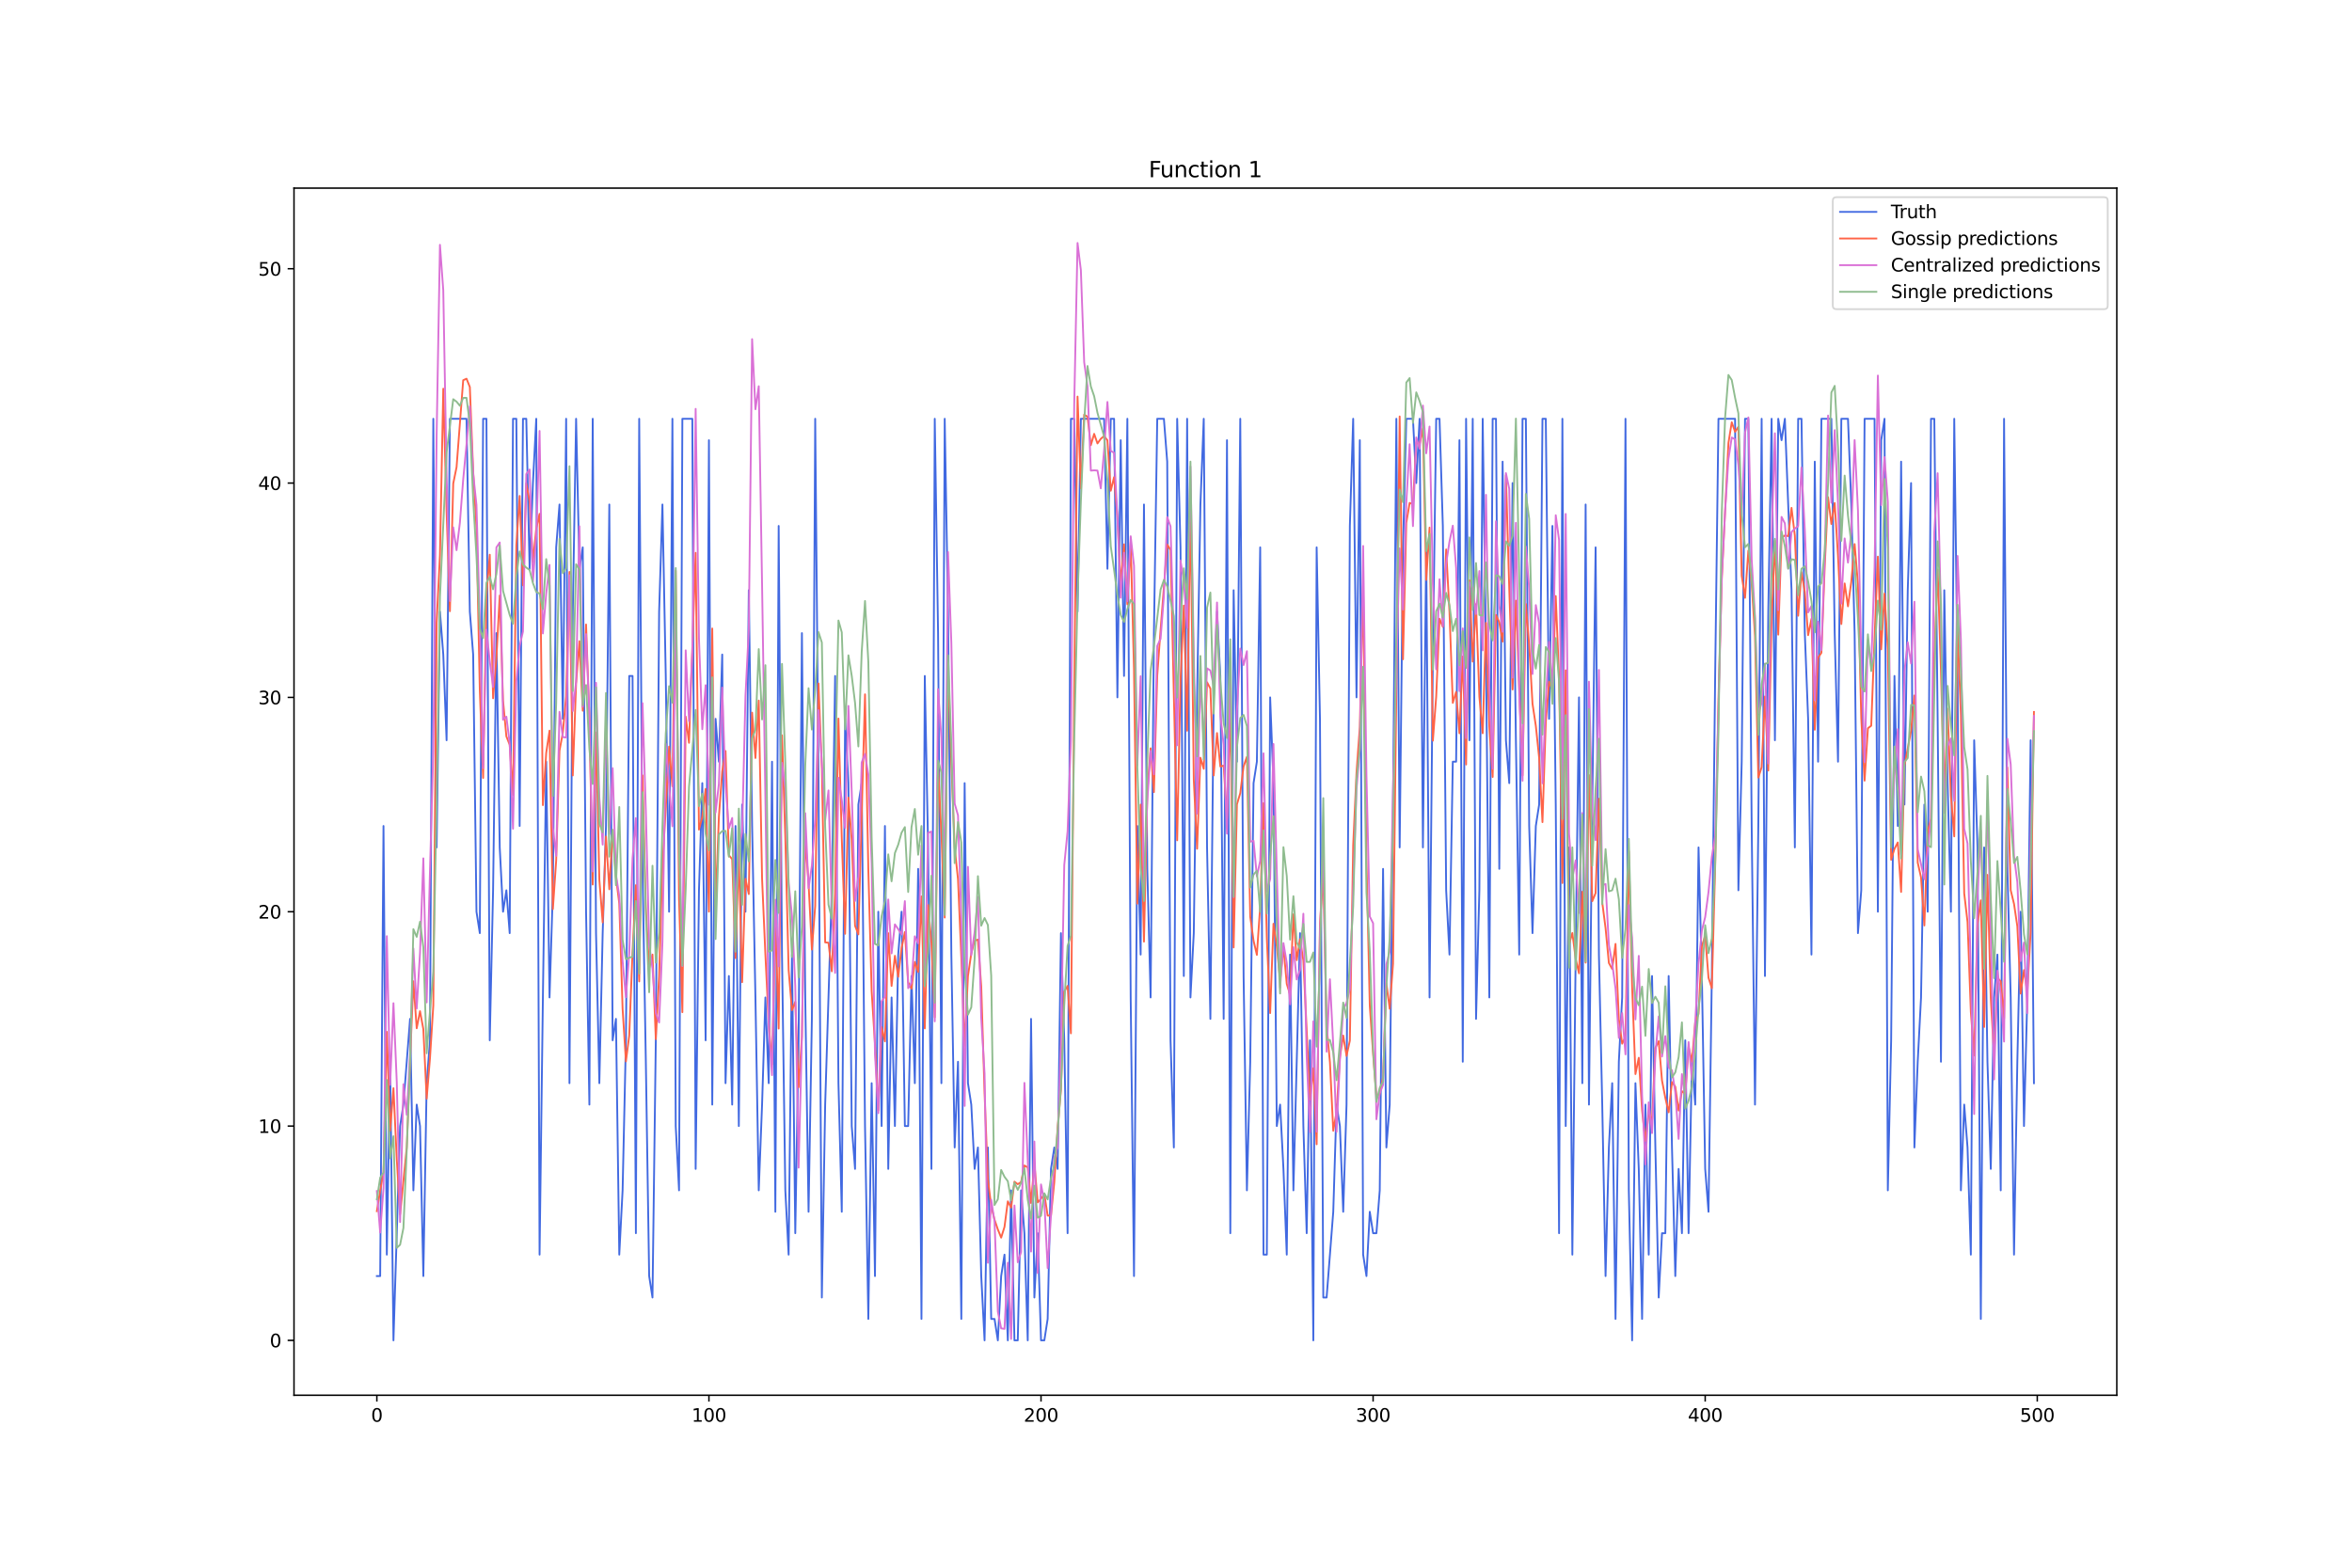 <?xml version="1.0" encoding="utf-8" standalone="no"?>
<!DOCTYPE svg PUBLIC "-//W3C//DTD SVG 1.1//EN"
  "http://www.w3.org/Graphics/SVG/1.1/DTD/svg11.dtd">
<svg xmlns:xlink="http://www.w3.org/1999/xlink" width="1296pt" height="864pt" viewBox="0 0 1296 864" xmlns="http://www.w3.org/2000/svg" version="1.1">
 <defs>
  <style type="text/css">*{stroke-linejoin: round; stroke-linecap: butt}</style>
 </defs>
 <g id="figure_1">
  <g id="patch_1">
   <path d="M 0 864 
L 1296 864 
L 1296 0 
L 0 0 
z
" style="fill: #ffffff"/>
  </g>
  <g id="axes_1">
   <g id="patch_2">
    <path d="M 162 768.96 
L 1166.4 768.96 
L 1166.4 103.68 
L 162 103.68 
z
" style="fill: #ffffff"/>
   </g>
   <g id="matplotlib.axis_1">
    <g id="xtick_1">
     <g id="line2d_1">
      <defs>
       <path id="m9343e64190" d="M 0 0 
L 0 3.5 
" style="stroke: #000000; stroke-width: 0.8"/>
      </defs>
      <g>
       <use xlink:href="#m9343e64190" x="207.655" y="768.96" style="stroke: #000000; stroke-width: 0.8"/>
      </g>
     </g>
     <g id="text_1">
      <!-- 0 -->
      <g transform="translate(204.473 783.558) scale(0.1 -0.1)">
       <defs>
        <path id="DejaVuSans-30" d="M 2034 4250 
Q 1547 4250 1301 3770 
Q 1056 3291 1056 2328 
Q 1056 1369 1301 889 
Q 1547 409 2034 409 
Q 2525 409 2770 889 
Q 3016 1369 3016 2328 
Q 3016 3291 2770 3770 
Q 2525 4250 2034 4250 
z
M 2034 4750 
Q 2819 4750 3233 4129 
Q 3647 3509 3647 2328 
Q 3647 1150 3233 529 
Q 2819 -91 2034 -91 
Q 1250 -91 836 529 
Q 422 1150 422 2328 
Q 422 3509 836 4129 
Q 1250 4750 2034 4750 
z
" transform="scale(0.016)"/>
       </defs>
       <use xlink:href="#DejaVuSans-30"/>
      </g>
     </g>
    </g>
    <g id="xtick_2">
     <g id="line2d_2">
      <g>
       <use xlink:href="#m9343e64190" x="390.639" y="768.96" style="stroke: #000000; stroke-width: 0.8"/>
      </g>
     </g>
     <g id="text_2">
      <!-- 100 -->
      <g transform="translate(381.095 783.558) scale(0.1 -0.1)">
       <defs>
        <path id="DejaVuSans-31" d="M 794 531 
L 1825 531 
L 1825 4091 
L 703 3866 
L 703 4441 
L 1819 4666 
L 2450 4666 
L 2450 531 
L 3481 531 
L 3481 0 
L 794 0 
L 794 531 
z
" transform="scale(0.016)"/>
       </defs>
       <use xlink:href="#DejaVuSans-31"/>
       <use xlink:href="#DejaVuSans-30" x="63.623"/>
       <use xlink:href="#DejaVuSans-30" x="127.246"/>
      </g>
     </g>
    </g>
    <g id="xtick_3">
     <g id="line2d_3">
      <g>
       <use xlink:href="#m9343e64190" x="573.623" y="768.96" style="stroke: #000000; stroke-width: 0.8"/>
      </g>
     </g>
     <g id="text_3">
      <!-- 200 -->
      <g transform="translate(564.079 783.558) scale(0.1 -0.1)">
       <defs>
        <path id="DejaVuSans-32" d="M 1228 531 
L 3431 531 
L 3431 0 
L 469 0 
L 469 531 
Q 828 903 1448 1529 
Q 2069 2156 2228 2338 
Q 2531 2678 2651 2914 
Q 2772 3150 2772 3378 
Q 2772 3750 2511 3984 
Q 2250 4219 1831 4219 
Q 1534 4219 1204 4116 
Q 875 4013 500 3803 
L 500 4441 
Q 881 4594 1212 4672 
Q 1544 4750 1819 4750 
Q 2544 4750 2975 4387 
Q 3406 4025 3406 3419 
Q 3406 3131 3298 2873 
Q 3191 2616 2906 2266 
Q 2828 2175 2409 1742 
Q 1991 1309 1228 531 
z
" transform="scale(0.016)"/>
       </defs>
       <use xlink:href="#DejaVuSans-32"/>
       <use xlink:href="#DejaVuSans-30" x="63.623"/>
       <use xlink:href="#DejaVuSans-30" x="127.246"/>
      </g>
     </g>
    </g>
    <g id="xtick_4">
     <g id="line2d_4">
      <g>
       <use xlink:href="#m9343e64190" x="756.607" y="768.96" style="stroke: #000000; stroke-width: 0.8"/>
      </g>
     </g>
     <g id="text_4">
      <!-- 300 -->
      <g transform="translate(747.063 783.558) scale(0.1 -0.1)">
       <defs>
        <path id="DejaVuSans-33" d="M 2597 2516 
Q 3050 2419 3304 2112 
Q 3559 1806 3559 1356 
Q 3559 666 3084 287 
Q 2609 -91 1734 -91 
Q 1441 -91 1130 -33 
Q 819 25 488 141 
L 488 750 
Q 750 597 1062 519 
Q 1375 441 1716 441 
Q 2309 441 2620 675 
Q 2931 909 2931 1356 
Q 2931 1769 2642 2001 
Q 2353 2234 1838 2234 
L 1294 2234 
L 1294 2753 
L 1863 2753 
Q 2328 2753 2575 2939 
Q 2822 3125 2822 3475 
Q 2822 3834 2567 4026 
Q 2313 4219 1838 4219 
Q 1578 4219 1281 4162 
Q 984 4106 628 3988 
L 628 4550 
Q 988 4650 1302 4700 
Q 1616 4750 1894 4750 
Q 2613 4750 3031 4423 
Q 3450 4097 3450 3541 
Q 3450 3153 3228 2886 
Q 3006 2619 2597 2516 
z
" transform="scale(0.016)"/>
       </defs>
       <use xlink:href="#DejaVuSans-33"/>
       <use xlink:href="#DejaVuSans-30" x="63.623"/>
       <use xlink:href="#DejaVuSans-30" x="127.246"/>
      </g>
     </g>
    </g>
    <g id="xtick_5">
     <g id="line2d_5">
      <g>
       <use xlink:href="#m9343e64190" x="939.591" y="768.96" style="stroke: #000000; stroke-width: 0.8"/>
      </g>
     </g>
     <g id="text_5">
      <!-- 400 -->
      <g transform="translate(930.047 783.558) scale(0.1 -0.1)">
       <defs>
        <path id="DejaVuSans-34" d="M 2419 4116 
L 825 1625 
L 2419 1625 
L 2419 4116 
z
M 2253 4666 
L 3047 4666 
L 3047 1625 
L 3713 1625 
L 3713 1100 
L 3047 1100 
L 3047 0 
L 2419 0 
L 2419 1100 
L 313 1100 
L 313 1709 
L 2253 4666 
z
" transform="scale(0.016)"/>
       </defs>
       <use xlink:href="#DejaVuSans-34"/>
       <use xlink:href="#DejaVuSans-30" x="63.623"/>
       <use xlink:href="#DejaVuSans-30" x="127.246"/>
      </g>
     </g>
    </g>
    <g id="xtick_6">
     <g id="line2d_6">
      <g>
       <use xlink:href="#m9343e64190" x="1122.575" y="768.96" style="stroke: #000000; stroke-width: 0.8"/>
      </g>
     </g>
     <g id="text_6">
      <!-- 500 -->
      <g transform="translate(1113.032 783.558) scale(0.1 -0.1)">
       <defs>
        <path id="DejaVuSans-35" d="M 691 4666 
L 3169 4666 
L 3169 4134 
L 1269 4134 
L 1269 2991 
Q 1406 3038 1543 3061 
Q 1681 3084 1819 3084 
Q 2600 3084 3056 2656 
Q 3513 2228 3513 1497 
Q 3513 744 3044 326 
Q 2575 -91 1722 -91 
Q 1428 -91 1123 -41 
Q 819 9 494 109 
L 494 744 
Q 775 591 1075 516 
Q 1375 441 1709 441 
Q 2250 441 2565 725 
Q 2881 1009 2881 1497 
Q 2881 1984 2565 2268 
Q 2250 2553 1709 2553 
Q 1456 2553 1204 2497 
Q 953 2441 691 2322 
L 691 4666 
z
" transform="scale(0.016)"/>
       </defs>
       <use xlink:href="#DejaVuSans-35"/>
       <use xlink:href="#DejaVuSans-30" x="63.623"/>
       <use xlink:href="#DejaVuSans-30" x="127.246"/>
      </g>
     </g>
    </g>
   </g>
   <g id="matplotlib.axis_2">
    <g id="ytick_1">
     <g id="line2d_7">
      <defs>
       <path id="m6d07b0538b" d="M 0 0 
L -3.5 0 
" style="stroke: #000000; stroke-width: 0.8"/>
      </defs>
      <g>
       <use xlink:href="#m6d07b0538b" x="162" y="738.72" style="stroke: #000000; stroke-width: 0.8"/>
      </g>
     </g>
     <g id="text_7">
      <!-- 0 -->
      <g transform="translate(148.637 742.519) scale(0.1 -0.1)">
       <use xlink:href="#DejaVuSans-30"/>
      </g>
     </g>
    </g>
    <g id="ytick_2">
     <g id="line2d_8">
      <g>
       <use xlink:href="#m6d07b0538b" x="162" y="620.598" style="stroke: #000000; stroke-width: 0.8"/>
      </g>
     </g>
     <g id="text_8">
      <!-- 10 -->
      <g transform="translate(142.275 624.397) scale(0.1 -0.1)">
       <use xlink:href="#DejaVuSans-31"/>
       <use xlink:href="#DejaVuSans-30" x="63.623"/>
      </g>
     </g>
    </g>
    <g id="ytick_3">
     <g id="line2d_9">
      <g>
       <use xlink:href="#m6d07b0538b" x="162" y="502.476" style="stroke: #000000; stroke-width: 0.8"/>
      </g>
     </g>
     <g id="text_9">
      <!-- 20 -->
      <g transform="translate(142.275 506.275) scale(0.1 -0.1)">
       <use xlink:href="#DejaVuSans-32"/>
       <use xlink:href="#DejaVuSans-30" x="63.623"/>
      </g>
     </g>
    </g>
    <g id="ytick_4">
     <g id="line2d_10">
      <g>
       <use xlink:href="#m6d07b0538b" x="162" y="384.354" style="stroke: #000000; stroke-width: 0.8"/>
      </g>
     </g>
     <g id="text_10">
      <!-- 30 -->
      <g transform="translate(142.275 388.153) scale(0.1 -0.1)">
       <use xlink:href="#DejaVuSans-33"/>
       <use xlink:href="#DejaVuSans-30" x="63.623"/>
      </g>
     </g>
    </g>
    <g id="ytick_5">
     <g id="line2d_11">
      <g>
       <use xlink:href="#m6d07b0538b" x="162" y="266.232" style="stroke: #000000; stroke-width: 0.8"/>
      </g>
     </g>
     <g id="text_11">
      <!-- 40 -->
      <g transform="translate(142.275 270.031) scale(0.1 -0.1)">
       <use xlink:href="#DejaVuSans-34"/>
       <use xlink:href="#DejaVuSans-30" x="63.623"/>
      </g>
     </g>
    </g>
    <g id="ytick_6">
     <g id="line2d_12">
      <g>
       <use xlink:href="#m6d07b0538b" x="162" y="148.11" style="stroke: #000000; stroke-width: 0.8"/>
      </g>
     </g>
     <g id="text_12">
      <!-- 50 -->
      <g transform="translate(142.275 151.909) scale(0.1 -0.1)">
       <use xlink:href="#DejaVuSans-35"/>
       <use xlink:href="#DejaVuSans-30" x="63.623"/>
      </g>
     </g>
    </g>
   </g>
   <g id="line2d_13">
    <path d="M 207.655 703.283 
L 209.484 703.283 
L 211.314 455.227 
L 213.144 691.471 
L 214.974 585.161 
L 216.804 738.72 
L 220.463 620.598 
L 222.293 608.786 
L 225.953 561.537 
L 227.783 656.035 
L 229.613 608.786 
L 231.442 620.598 
L 233.272 703.283 
L 235.102 596.974 
L 236.932 573.349 
L 238.762 230.795 
L 240.592 467.039 
L 242.422 337.105 
L 244.251 360.729 
L 246.081 407.978 
L 247.911 230.795 
L 257.06 230.795 
L 258.89 337.105 
L 260.72 360.729 
L 262.55 502.476 
L 264.38 514.288 
L 266.209 230.795 
L 268.039 230.795 
L 269.869 573.349 
L 271.699 490.664 
L 273.529 348.917 
L 275.359 467.039 
L 277.189 502.476 
L 279.018 490.664 
L 280.848 514.288 
L 282.678 230.795 
L 284.508 230.795 
L 286.338 455.227 
L 288.168 230.795 
L 289.997 230.795 
L 291.827 313.481 
L 293.657 266.232 
L 295.487 230.795 
L 297.317 691.471 
L 299.147 549.725 
L 300.976 419.79 
L 302.806 549.725 
L 304.636 490.664 
L 306.466 301.668 
L 308.296 278.044 
L 310.126 396.166 
L 311.956 230.795 
L 313.785 596.974 
L 315.615 337.105 
L 317.445 230.795 
L 319.275 313.481 
L 321.105 301.668 
L 322.935 502.476 
L 324.764 608.786 
L 326.594 230.795 
L 328.424 514.288 
L 330.254 596.974 
L 332.084 514.288 
L 333.914 455.227 
L 335.743 278.044 
L 337.573 573.349 
L 339.403 561.537 
L 341.233 691.471 
L 343.063 656.035 
L 344.893 573.349 
L 346.723 372.542 
L 348.552 372.542 
L 350.382 679.659 
L 352.212 230.795 
L 354.042 478.851 
L 355.872 585.161 
L 357.702 703.283 
L 359.531 715.096 
L 361.361 573.349 
L 363.191 337.105 
L 365.021 278.044 
L 366.851 372.542 
L 368.681 502.476 
L 370.51 230.795 
L 372.34 620.598 
L 374.17 656.035 
L 376 230.795 
L 381.489 230.795 
L 383.319 644.222 
L 385.149 490.664 
L 386.979 431.603 
L 388.809 573.349 
L 390.639 242.607 
L 392.469 608.786 
L 394.298 396.166 
L 396.128 419.79 
L 397.958 360.729 
L 399.788 596.974 
L 401.618 537.913 
L 403.448 608.786 
L 405.277 455.227 
L 407.107 620.598 
L 408.937 443.415 
L 410.767 502.476 
L 412.597 325.293 
L 414.427 455.227 
L 416.256 549.725 
L 418.086 656.035 
L 419.916 608.786 
L 421.746 549.725 
L 423.576 596.974 
L 425.406 419.79 
L 427.236 667.847 
L 429.065 289.856 
L 430.895 526.1 
L 432.725 656.035 
L 434.555 691.471 
L 436.385 526.1 
L 438.215 679.659 
L 440.044 573.349 
L 441.874 348.917 
L 443.704 549.725 
L 445.534 667.847 
L 447.364 561.537 
L 449.194 230.795 
L 451.023 431.603 
L 452.853 715.096 
L 454.683 608.786 
L 458.343 490.664 
L 460.173 372.542 
L 462.003 596.974 
L 463.832 667.847 
L 465.662 396.166 
L 467.492 431.603 
L 469.322 620.598 
L 471.152 644.222 
L 472.982 443.415 
L 474.811 431.603 
L 476.641 620.598 
L 478.471 726.908 
L 480.301 596.974 
L 482.131 703.283 
L 483.961 502.476 
L 485.79 620.598 
L 487.62 455.227 
L 489.45 644.222 
L 491.28 549.725 
L 493.11 620.598 
L 494.94 526.1 
L 496.77 502.476 
L 498.599 620.598 
L 500.429 620.598 
L 502.259 537.913 
L 504.089 596.974 
L 505.919 478.851 
L 507.749 726.908 
L 509.578 372.542 
L 511.408 467.039 
L 513.238 644.222 
L 515.068 230.795 
L 516.898 348.917 
L 518.728 596.974 
L 520.557 230.795 
L 522.387 337.105 
L 524.217 526.1 
L 526.047 632.41 
L 527.877 585.161 
L 529.707 726.908 
L 531.536 431.603 
L 533.366 596.974 
L 535.196 608.786 
L 537.026 644.222 
L 538.856 632.41 
L 540.686 703.283 
L 542.516 738.72 
L 544.345 632.41 
L 546.175 726.908 
L 548.005 726.908 
L 549.835 738.72 
L 551.665 703.283 
L 553.495 691.471 
L 555.324 738.72 
L 557.154 656.035 
L 558.984 738.72 
L 560.814 738.72 
L 562.644 656.035 
L 564.474 679.659 
L 566.303 738.72 
L 568.133 561.537 
L 569.963 715.096 
L 571.793 679.659 
L 573.623 738.72 
L 575.453 738.72 
L 577.283 726.908 
L 579.112 644.222 
L 580.942 632.41 
L 582.772 644.222 
L 584.602 514.288 
L 586.432 573.349 
L 588.262 679.659 
L 590.091 230.795 
L 591.921 230.795 
L 593.751 337.105 
L 595.581 230.795 
L 608.39 230.795 
L 610.22 313.481 
L 612.05 230.795 
L 613.879 230.795 
L 615.709 384.354 
L 617.539 242.607 
L 619.369 372.542 
L 621.199 230.795 
L 623.029 549.725 
L 624.858 703.283 
L 626.688 455.227 
L 628.518 526.1 
L 630.348 278.044 
L 632.178 478.851 
L 634.008 549.725 
L 635.837 348.917 
L 637.667 230.795 
L 641.327 230.795 
L 643.157 254.42 
L 644.987 573.349 
L 646.817 632.41 
L 648.646 230.795 
L 650.476 301.668 
L 652.306 537.913 
L 654.136 230.795 
L 655.966 549.725 
L 657.796 514.288 
L 659.625 384.354 
L 661.455 278.044 
L 663.285 230.795 
L 665.115 467.039 
L 666.945 561.537 
L 668.775 384.354 
L 670.604 337.105 
L 672.434 372.542 
L 674.264 561.537 
L 676.094 242.607 
L 677.924 679.659 
L 679.754 325.293 
L 681.583 419.79 
L 683.413 230.795 
L 685.243 537.913 
L 687.073 656.035 
L 688.903 585.161 
L 690.733 431.603 
L 692.563 419.79 
L 694.392 301.668 
L 696.222 691.471 
L 698.052 691.471 
L 699.882 384.354 
L 701.712 431.603 
L 703.542 620.598 
L 705.371 608.786 
L 707.201 644.222 
L 709.031 691.471 
L 710.861 526.1 
L 712.691 656.035 
L 716.35 514.288 
L 718.18 620.598 
L 720.01 679.659 
L 721.84 573.349 
L 723.67 738.72 
L 725.5 301.668 
L 727.33 396.166 
L 729.159 715.096 
L 730.989 715.096 
L 734.649 667.847 
L 736.479 608.786 
L 738.309 620.598 
L 740.138 667.847 
L 741.968 608.786 
L 743.798 289.856 
L 745.628 230.795 
L 747.458 384.354 
L 749.288 242.607 
L 751.117 691.471 
L 752.947 703.283 
L 754.777 667.847 
L 756.607 679.659 
L 758.437 679.659 
L 760.267 656.035 
L 762.097 478.851 
L 763.926 632.41 
L 765.756 608.786 
L 767.586 443.415 
L 769.416 230.795 
L 771.246 467.039 
L 773.076 301.668 
L 774.905 230.795 
L 778.565 230.795 
L 780.395 266.232 
L 782.225 230.795 
L 784.055 467.039 
L 785.884 301.668 
L 787.714 549.725 
L 789.544 360.729 
L 791.374 230.795 
L 793.204 230.795 
L 795.034 289.856 
L 796.864 490.664 
L 798.693 526.1 
L 800.523 419.79 
L 802.353 419.79 
L 804.183 242.607 
L 806.013 585.161 
L 807.843 230.795 
L 809.672 407.978 
L 811.502 230.795 
L 813.332 561.537 
L 815.162 490.664 
L 816.992 230.795 
L 818.822 360.729 
L 820.651 549.725 
L 822.481 230.795 
L 824.311 230.795 
L 826.141 478.851 
L 827.971 254.42 
L 829.801 407.978 
L 831.63 431.603 
L 833.46 266.232 
L 835.29 407.978 
L 837.12 526.1 
L 838.95 230.795 
L 840.78 230.795 
L 842.61 455.227 
L 844.439 514.288 
L 846.269 455.227 
L 848.099 443.415 
L 849.929 230.795 
L 851.759 230.795 
L 853.589 396.166 
L 855.418 289.856 
L 857.248 443.415 
L 859.078 679.659 
L 860.908 230.795 
L 862.738 620.598 
L 864.568 467.039 
L 866.397 691.471 
L 868.227 526.1 
L 870.057 384.354 
L 871.887 596.974 
L 873.717 278.044 
L 875.547 608.786 
L 877.377 443.415 
L 879.206 301.668 
L 881.036 526.1 
L 882.866 608.786 
L 884.696 703.283 
L 886.526 632.41 
L 888.356 596.974 
L 890.185 726.908 
L 892.015 585.161 
L 893.845 549.725 
L 895.675 230.795 
L 897.505 656.035 
L 899.335 738.72 
L 901.164 596.974 
L 902.994 644.222 
L 904.824 726.908 
L 906.654 608.786 
L 908.484 691.471 
L 910.314 537.913 
L 912.144 632.41 
L 913.973 715.096 
L 915.803 679.659 
L 917.633 679.659 
L 919.463 537.913 
L 921.293 632.41 
L 923.123 703.283 
L 924.952 644.222 
L 926.782 679.659 
L 928.612 573.349 
L 930.442 679.659 
L 932.272 585.161 
L 934.102 608.786 
L 935.931 467.039 
L 937.761 537.913 
L 939.591 644.222 
L 941.421 667.847 
L 943.251 537.913 
L 945.081 372.542 
L 946.911 230.795 
L 956.06 230.795 
L 957.89 490.664 
L 959.719 419.79 
L 961.549 230.795 
L 963.379 230.795 
L 965.209 455.227 
L 967.039 608.786 
L 968.869 455.227 
L 970.698 230.795 
L 972.528 537.913 
L 974.358 337.105 
L 976.188 230.795 
L 978.018 407.978 
L 979.848 230.795 
L 981.678 242.607 
L 983.507 230.795 
L 987.167 325.293 
L 988.997 467.039 
L 990.827 230.795 
L 992.657 230.795 
L 994.486 348.917 
L 996.316 396.166 
L 998.146 526.1 
L 999.976 254.42 
L 1001.806 419.79 
L 1003.636 230.795 
L 1009.125 230.795 
L 1010.955 348.917 
L 1012.785 419.79 
L 1014.615 230.795 
L 1018.274 230.795 
L 1020.104 278.044 
L 1021.934 348.917 
L 1023.764 514.288 
L 1025.594 490.664 
L 1027.424 230.795 
L 1032.913 230.795 
L 1034.743 502.476 
L 1036.573 242.607 
L 1038.403 230.795 
L 1040.232 656.035 
L 1042.062 573.349 
L 1043.892 372.542 
L 1045.722 455.227 
L 1047.552 254.42 
L 1049.382 443.415 
L 1051.211 325.293 
L 1053.041 266.232 
L 1054.871 632.41 
L 1056.701 585.161 
L 1058.531 549.725 
L 1060.361 443.415 
L 1062.191 502.476 
L 1064.02 230.795 
L 1065.85 230.795 
L 1067.68 396.166 
L 1069.51 585.161 
L 1071.34 325.293 
L 1073.17 431.603 
L 1074.999 502.476 
L 1076.829 230.795 
L 1078.659 372.542 
L 1080.489 656.035 
L 1082.319 608.786 
L 1084.149 632.41 
L 1085.978 691.471 
L 1087.808 407.978 
L 1089.638 467.039 
L 1091.468 726.908 
L 1093.298 467.039 
L 1095.128 585.161 
L 1096.958 644.222 
L 1098.787 549.725 
L 1100.617 526.1 
L 1102.447 656.035 
L 1104.277 230.795 
L 1106.107 478.851 
L 1107.937 549.725 
L 1109.766 691.471 
L 1111.596 585.161 
L 1113.426 502.476 
L 1115.256 620.598 
L 1117.086 549.725 
L 1118.916 407.978 
L 1120.745 596.974 
L 1120.745 596.974 
" clip-path="url(#p68dc891a62)" style="fill: none; stroke: #4169e1; stroke-linecap: square"/>
   </g>
   <g id="line2d_14">
    <path d="M 207.655 667.519 
L 209.484 656.178 
L 211.314 646.212 
L 213.144 568.694 
L 214.974 623.196 
L 216.804 599.731 
L 218.634 638.894 
L 220.463 669.27 
L 224.123 632.406 
L 225.953 584.514 
L 227.783 540.808 
L 229.613 566.72 
L 231.442 557.298 
L 233.272 567.208 
L 235.102 605.512 
L 236.932 583.164 
L 238.762 554.131 
L 240.592 343.1 
L 242.422 306.077 
L 244.251 214.227 
L 246.081 281.955 
L 247.911 336.867 
L 249.741 266.487 
L 251.571 257.492 
L 255.23 209.554 
L 257.06 208.709 
L 258.89 213.294 
L 260.72 259.637 
L 262.55 291.254 
L 264.38 380.404 
L 266.209 428.752 
L 268.039 328.134 
L 269.869 305.712 
L 271.699 384.845 
L 273.529 362.776 
L 275.359 328.198 
L 277.189 386.11 
L 279.018 405.838 
L 280.848 410.462 
L 282.678 438.081 
L 284.508 300.479 
L 286.338 273.307 
L 288.168 322.582 
L 289.997 266.372 
L 291.827 276.266 
L 293.657 309.733 
L 295.487 291.217 
L 297.317 283.195 
L 299.147 443.74 
L 300.976 414.901 
L 302.806 402.678 
L 304.636 501.073 
L 306.466 474.299 
L 308.296 413.702 
L 310.126 403.842 
L 311.956 383.774 
L 313.785 315.199 
L 315.615 427.386 
L 317.445 376.652 
L 319.275 353.393 
L 321.105 391.698 
L 322.935 344.181 
L 324.764 395.343 
L 326.594 487.51 
L 328.424 403.675 
L 330.254 484.866 
L 332.084 508.386 
L 333.914 461.02 
L 335.743 490.121 
L 337.573 457.511 
L 339.403 483.252 
L 341.233 497.985 
L 343.063 555.981 
L 344.893 584.988 
L 346.723 570.685 
L 348.552 524.308 
L 350.382 487.856 
L 352.212 540.891 
L 354.042 427.34 
L 355.872 500.258 
L 357.702 533.8 
L 359.531 526.083 
L 361.361 572.695 
L 363.191 538.116 
L 365.021 476.538 
L 366.851 445.467 
L 368.681 411.492 
L 370.51 433.368 
L 372.34 314.521 
L 374.17 495.593 
L 376 557.848 
L 377.83 394.963 
L 379.66 409.38 
L 383.319 304.683 
L 385.149 457.218 
L 386.979 450.206 
L 388.809 434.757 
L 390.639 502.442 
L 392.469 346.384 
L 394.298 499.747 
L 396.128 450.054 
L 397.958 425.192 
L 399.788 413.883 
L 401.618 471.308 
L 403.448 473.547 
L 405.277 528.025 
L 407.107 471.213 
L 408.937 541.302 
L 410.767 484.354 
L 412.597 492.759 
L 414.427 392.761 
L 416.256 417.769 
L 418.086 386.101 
L 419.916 484.264 
L 421.746 526.099 
L 423.576 564.088 
L 425.406 586.633 
L 427.236 506.53 
L 429.065 566.881 
L 430.895 405.247 
L 432.725 461.211 
L 434.555 534.64 
L 436.385 556.751 
L 438.215 552.141 
L 440.044 599.222 
L 441.874 571.403 
L 443.704 461.872 
L 445.534 486.859 
L 447.364 523.34 
L 449.194 499.364 
L 451.023 376.686 
L 452.853 423.041 
L 454.683 519.385 
L 456.513 519.558 
L 458.343 535.314 
L 460.173 492.466 
L 462.003 396.017 
L 463.832 461.992 
L 465.662 514.656 
L 467.492 439.586 
L 469.322 462.933 
L 471.152 510.217 
L 472.982 514.965 
L 476.641 382.668 
L 478.471 479.497 
L 480.301 546.344 
L 482.131 575.484 
L 483.961 612.02 
L 485.79 566.047 
L 487.62 573.937 
L 489.45 514.307 
L 491.28 543.393 
L 493.11 526.762 
L 494.94 538.334 
L 496.77 522.599 
L 498.599 513.666 
L 500.429 541.325 
L 502.259 544.86 
L 504.089 530.137 
L 505.919 535.684 
L 507.749 494.029 
L 509.578 566.798 
L 511.408 498.801 
L 513.238 519.452 
L 515.068 560.684 
L 516.898 421.901 
L 518.728 459.384 
L 520.557 505.701 
L 522.387 367.02 
L 524.217 420.842 
L 526.047 467.124 
L 527.877 484.56 
L 529.707 527.656 
L 531.536 576.348 
L 533.366 537.929 
L 535.196 525.458 
L 537.026 518.412 
L 538.856 517.855 
L 540.686 543.636 
L 542.516 602.369 
L 544.345 649.716 
L 546.175 664.747 
L 548.005 672.187 
L 549.835 677.588 
L 551.665 682.093 
L 553.495 676.195 
L 555.324 662.104 
L 557.154 665.556 
L 558.984 651.248 
L 560.814 652.646 
L 562.644 651.466 
L 564.474 642.339 
L 566.303 643.391 
L 568.133 663.032 
L 569.963 641.192 
L 571.793 662.698 
L 573.623 660.675 
L 575.453 658.117 
L 577.283 669.976 
L 579.112 669.924 
L 580.942 651.554 
L 582.772 621.453 
L 584.602 600.67 
L 586.432 546.509 
L 588.262 543.369 
L 590.091 569.504 
L 591.921 380.115 
L 593.751 218.562 
L 595.581 269.169 
L 597.411 228.49 
L 599.241 229.649 
L 601.07 245.367 
L 602.9 239.103 
L 604.73 244.398 
L 606.56 241.834 
L 608.39 240.301 
L 610.22 242.657 
L 612.05 270.454 
L 613.879 262.981 
L 615.709 284.456 
L 617.539 321.958 
L 619.369 299.972 
L 621.199 333.035 
L 623.029 298.99 
L 624.858 368.835 
L 626.688 498.049 
L 628.518 443.448 
L 630.348 518.965 
L 632.178 436.386 
L 634.008 412.401 
L 635.837 436.561 
L 637.667 372.361 
L 639.497 347.066 
L 643.157 300.096 
L 644.987 303.066 
L 648.646 463.12 
L 650.476 375.274 
L 652.306 333.735 
L 654.136 402.717 
L 655.966 276.579 
L 657.796 429.74 
L 659.625 467.773 
L 661.455 417.594 
L 663.285 423.704 
L 665.115 376.008 
L 666.945 379.482 
L 668.775 427.354 
L 670.604 404.002 
L 672.434 422.453 
L 674.264 421.952 
L 676.094 450.805 
L 677.924 391.541 
L 679.754 522.176 
L 681.583 443.277 
L 683.413 437.103 
L 685.243 422.362 
L 687.073 417.1 
L 688.903 505.214 
L 690.733 518.459 
L 692.563 526.261 
L 694.392 499.309 
L 696.222 442.565 
L 698.052 517.177 
L 699.882 558.35 
L 701.712 509.102 
L 703.542 521.495 
L 705.371 540.412 
L 707.201 521.934 
L 709.031 542.265 
L 710.861 548.209 
L 712.691 503.89 
L 714.521 529.203 
L 716.35 517.58 
L 718.18 529.371 
L 721.84 605.997 
L 723.67 588.691 
L 725.5 630.652 
L 727.33 508.996 
L 729.159 482.246 
L 730.989 565.229 
L 732.819 585.445 
L 734.649 623.174 
L 736.479 612.693 
L 738.309 582.675 
L 740.138 570.713 
L 741.968 581.941 
L 743.798 573.526 
L 745.628 465.948 
L 747.458 425.853 
L 749.288 400.625 
L 751.117 322.442 
L 752.947 474.123 
L 754.777 554.129 
L 756.607 580.869 
L 758.437 604.252 
L 760.267 602.76 
L 762.097 593.662 
L 763.926 541.894 
L 765.756 555.976 
L 767.586 531.157 
L 771.246 229.525 
L 773.076 363.353 
L 774.905 288.163 
L 776.735 277.154 
L 778.565 277.939 
L 780.395 243.812 
L 782.225 244.931 
L 784.055 235.994 
L 785.884 319.618 
L 787.714 290.773 
L 789.544 408.201 
L 791.374 383.902 
L 793.204 341.001 
L 795.034 345.46 
L 796.864 302.807 
L 798.693 337.347 
L 800.523 387.373 
L 802.353 381.325 
L 804.183 404.139 
L 806.013 361.8 
L 807.843 421.362 
L 809.672 319.805 
L 811.502 364.603 
L 813.332 332.96 
L 815.162 384.025 
L 816.992 404.122 
L 818.822 343.269 
L 820.651 400.593 
L 822.481 428.213 
L 824.311 338.899 
L 826.141 342.999 
L 827.971 353.629 
L 829.801 261.903 
L 831.63 324.555 
L 833.46 379.989 
L 835.29 331.014 
L 838.95 427.377 
L 840.78 332.87 
L 842.61 355.696 
L 844.439 387.81 
L 846.269 400.023 
L 848.099 417.665 
L 849.929 453.106 
L 851.759 397.943 
L 853.589 375.697 
L 855.418 380.163 
L 857.248 328.503 
L 859.078 373.261 
L 860.908 486.664 
L 862.738 369.437 
L 864.568 520.547 
L 866.397 514.205 
L 868.227 528.346 
L 870.057 536.427 
L 871.887 491.458 
L 873.717 530.542 
L 875.547 427.125 
L 877.377 496.667 
L 879.206 492.205 
L 881.036 440.21 
L 882.866 497.284 
L 884.696 511.517 
L 886.526 530.743 
L 888.356 534.062 
L 890.185 520.21 
L 892.015 561.734 
L 893.845 575.217 
L 895.675 571.268 
L 897.505 469.165 
L 899.335 543.909 
L 901.164 591.975 
L 902.994 582.972 
L 904.824 612.02 
L 906.654 628.868 
L 908.484 613.363 
L 910.314 617.607 
L 912.144 577.534 
L 913.973 573.813 
L 915.803 595.547 
L 917.633 605.08 
L 919.463 613.022 
L 921.293 596.354 
L 923.123 598.917 
L 924.952 612.063 
L 926.782 601.384 
L 928.612 602.752 
L 930.442 576.933 
L 932.272 585.145 
L 934.102 563.322 
L 935.931 558.839 
L 937.761 521.602 
L 939.591 515.525 
L 941.421 538.873 
L 943.251 544.637 
L 945.081 477.874 
L 946.911 385.041 
L 948.74 318.878 
L 952.4 244.158 
L 954.23 232.731 
L 956.06 237.97 
L 957.89 235.241 
L 959.719 317.252 
L 961.549 329.483 
L 963.379 303.416 
L 965.209 321.672 
L 967.039 350.497 
L 968.869 428.533 
L 970.698 422.832 
L 972.528 383.842 
L 974.358 424.676 
L 976.188 342.306 
L 978.018 298.034 
L 979.848 349.763 
L 981.678 296.42 
L 983.507 295.089 
L 985.337 295.481 
L 987.167 279.895 
L 988.997 295.247 
L 990.827 339.342 
L 992.657 315.282 
L 994.486 326.27 
L 996.316 350.066 
L 998.146 341.095 
L 999.976 402.196 
L 1001.806 362.492 
L 1003.636 359.754 
L 1005.465 312.072 
L 1007.295 273.999 
L 1009.125 288.82 
L 1010.955 277.196 
L 1012.785 306.368 
L 1014.615 343.93 
L 1016.444 321.554 
L 1018.274 334.166 
L 1020.104 320.6 
L 1021.934 299.844 
L 1023.764 321.826 
L 1025.594 395.755 
L 1027.424 430.239 
L 1029.253 401.369 
L 1031.083 399.973 
L 1032.913 351.509 
L 1034.743 306.768 
L 1036.573 357.879 
L 1038.403 327.159 
L 1040.232 357.851 
L 1042.062 473.855 
L 1043.892 467.81 
L 1045.722 464.307 
L 1047.552 491.579 
L 1049.382 422.183 
L 1053.041 402.718 
L 1054.871 383.284 
L 1056.701 475.402 
L 1058.531 483.577 
L 1060.361 510.08 
L 1062.191 458.051 
L 1064.02 451.368 
L 1065.85 360.896 
L 1067.68 313.847 
L 1069.51 369.769 
L 1071.34 440.523 
L 1073.17 390.577 
L 1074.999 438.625 
L 1076.829 460.957 
L 1078.659 345.624 
L 1080.489 394.134 
L 1082.319 492.343 
L 1084.149 508.131 
L 1085.978 557.733 
L 1087.808 581.73 
L 1089.638 509.472 
L 1091.468 496.21 
L 1093.298 566.013 
L 1095.128 482.167 
L 1096.958 550.046 
L 1098.787 582.045 
L 1100.617 539.012 
L 1102.447 540.807 
L 1104.277 561.287 
L 1106.107 423.001 
L 1107.937 490.598 
L 1109.766 498.153 
L 1111.596 510.552 
L 1113.426 547.608 
L 1115.256 534.622 
L 1117.086 546.935 
L 1118.916 513.728 
L 1120.745 392.385 
L 1120.745 392.385 
" clip-path="url(#p68dc891a62)" style="fill: none; stroke: #ff6347; stroke-linecap: square"/>
   </g>
   <g id="line2d_15">
    <path d="M 207.655 656.412 
L 209.484 679.313 
L 211.314 654.874 
L 213.144 515.948 
L 214.974 597.897 
L 216.804 552.891 
L 218.634 596.473 
L 220.463 673.511 
L 222.293 597.541 
L 224.123 614.412 
L 225.953 581.114 
L 227.783 522.71 
L 229.613 555.829 
L 231.442 524.997 
L 233.272 473.046 
L 235.102 552.482 
L 236.932 479.499 
L 238.762 413.891 
L 240.592 239.767 
L 242.422 134.924 
L 244.251 160.023 
L 246.081 261.735 
L 247.911 331.213 
L 249.741 290.613 
L 251.571 303.24 
L 253.401 288.11 
L 255.23 264.234 
L 257.06 244.941 
L 258.89 223.898 
L 260.72 260.978 
L 262.55 278.323 
L 264.38 341.298 
L 266.209 423.357 
L 268.039 347.065 
L 269.869 364.372 
L 271.699 378.631 
L 273.529 301.713 
L 275.359 298.969 
L 277.189 396.67 
L 279.018 394.975 
L 280.848 409.547 
L 282.678 456.741 
L 284.508 375.395 
L 286.338 356.089 
L 288.168 348.048 
L 289.997 261.268 
L 291.827 258.762 
L 293.657 320.539 
L 295.487 295.897 
L 297.317 237.5 
L 299.147 349.118 
L 300.976 327.163 
L 302.806 311.342 
L 304.636 456.159 
L 306.466 471.661 
L 308.296 392.301 
L 310.126 406.251 
L 311.956 406.44 
L 313.785 317.057 
L 315.615 391.847 
L 317.445 375.633 
L 319.275 290.018 
L 321.105 389.483 
L 322.935 349.464 
L 324.764 394.575 
L 326.594 480.292 
L 328.424 376.319 
L 330.254 439.497 
L 332.084 465.498 
L 333.914 397.29 
L 335.743 459.687 
L 337.573 423.357 
L 339.403 481.932 
L 341.233 493.852 
L 343.063 529.581 
L 344.893 549.597 
L 346.723 525.572 
L 348.552 472.925 
L 350.382 450.86 
L 352.212 527.989 
L 354.042 387.537 
L 355.872 447.064 
L 357.702 520.4 
L 359.531 533.828 
L 361.361 558.288 
L 363.191 563.522 
L 365.021 519.283 
L 366.851 409.99 
L 370.51 455.388 
L 372.34 340.371 
L 374.17 455.533 
L 376 532.361 
L 377.83 358.412 
L 379.66 397.466 
L 381.489 359.406 
L 383.319 225.335 
L 385.149 351.986 
L 386.979 401.885 
L 388.809 377.615 
L 390.639 443.54 
L 392.469 373.937 
L 394.298 447.817 
L 396.128 432.012 
L 397.958 378.949 
L 399.788 433.073 
L 401.618 456.56 
L 403.448 450.808 
L 405.277 503.085 
L 407.107 467.725 
L 408.937 458.581 
L 410.767 383.611 
L 412.597 346.788 
L 414.427 186.915 
L 416.256 225.548 
L 418.086 212.862 
L 419.916 322.284 
L 421.746 439.482 
L 423.576 565.638 
L 425.406 592.566 
L 427.236 495.846 
L 429.065 532.625 
L 430.895 420.379 
L 432.725 434.269 
L 434.555 486.436 
L 436.385 504.692 
L 438.215 543.62 
L 440.044 643.529 
L 441.874 571.94 
L 443.704 448.15 
L 445.534 489.523 
L 447.364 477.089 
L 449.194 451.409 
L 451.023 391.399 
L 452.853 420.793 
L 454.683 452.223 
L 456.513 435.636 
L 458.343 501.742 
L 460.173 536.219 
L 462.003 428.645 
L 463.832 440.911 
L 465.662 456.336 
L 467.492 389.048 
L 469.322 436.718 
L 471.152 496.573 
L 472.982 483.023 
L 474.811 420.214 
L 476.641 415.506 
L 478.471 426.738 
L 480.301 475.942 
L 482.131 580.713 
L 483.961 613.519 
L 485.79 551.829 
L 487.62 549.427 
L 489.45 495.739 
L 491.28 525.429 
L 493.11 509.444 
L 494.94 512.065 
L 496.77 515.059 
L 498.599 496.638 
L 500.429 544.625 
L 502.259 541.681 
L 504.089 516.02 
L 505.919 519.916 
L 507.749 465.958 
L 509.578 541.665 
L 511.408 458.998 
L 513.238 458.286 
L 515.068 562.905 
L 516.898 379.807 
L 518.728 406.813 
L 520.557 488.205 
L 522.387 304.235 
L 524.217 354.605 
L 526.047 442.9 
L 527.877 449.356 
L 529.707 505.944 
L 531.536 609.514 
L 533.366 477.737 
L 535.196 526.44 
L 537.026 513.758 
L 538.856 494.288 
L 540.686 561.08 
L 542.516 591.653 
L 544.345 695.972 
L 546.175 661.198 
L 548.005 673.175 
L 549.835 722.913 
L 551.665 732.108 
L 553.495 732.399 
L 555.324 695.902 
L 557.154 737.94 
L 558.984 664.399 
L 560.814 695.688 
L 562.644 690.061 
L 564.474 596.821 
L 566.303 639.277 
L 568.133 689.767 
L 569.963 629.139 
L 571.793 701.607 
L 573.623 652.788 
L 575.453 662.397 
L 577.283 698.901 
L 579.112 669.91 
L 580.942 637.754 
L 582.772 632.366 
L 584.602 573.756 
L 586.432 476.723 
L 588.262 458.112 
L 590.091 407.855 
L 591.921 222.744 
L 593.751 133.92 
L 595.581 148.854 
L 597.411 199.69 
L 599.241 212.767 
L 601.07 259.371 
L 602.9 259.222 
L 604.73 259.337 
L 606.56 269.143 
L 608.39 248.183 
L 610.22 221.525 
L 612.05 248.532 
L 613.879 249.508 
L 615.709 284.536 
L 617.539 329.423 
L 619.369 304.609 
L 621.199 331.395 
L 623.029 295.548 
L 624.858 311.778 
L 626.688 421.992 
L 628.518 372.69 
L 630.348 490.912 
L 632.178 441.722 
L 634.008 413.827 
L 635.837 426.767 
L 637.667 355.984 
L 639.497 352.11 
L 641.327 328.697 
L 643.157 284.955 
L 644.987 290.113 
L 646.817 353.853 
L 648.646 410.762 
L 650.476 308.892 
L 652.306 320.221 
L 654.136 346.105 
L 655.966 257.102 
L 657.796 360.226 
L 659.625 448.373 
L 661.455 373.293 
L 663.285 409.005 
L 665.115 368.337 
L 666.945 369.537 
L 668.775 378.037 
L 670.604 332.045 
L 672.434 394.151 
L 674.264 410.409 
L 676.094 459.479 
L 677.924 365.112 
L 679.754 494.417 
L 681.583 391.852 
L 683.413 357.43 
L 685.243 366.521 
L 687.073 358.869 
L 688.903 463.925 
L 690.733 463.37 
L 692.563 483.001 
L 694.392 474.464 
L 696.222 415.158 
L 698.052 491.299 
L 699.882 484.499 
L 701.712 410.03 
L 703.542 480.559 
L 705.371 544.334 
L 707.201 519.747 
L 709.031 530.672 
L 710.861 553.521 
L 712.691 522.014 
L 714.521 539.837 
L 716.35 534.498 
L 718.18 503.572 
L 720.01 582.406 
L 721.84 623.902 
L 723.67 562.898 
L 725.5 623.672 
L 727.33 513.314 
L 729.159 464.162 
L 730.989 579.605 
L 732.819 539.7 
L 734.649 576.219 
L 736.479 623.793 
L 738.309 584.496 
L 740.138 556.344 
L 741.968 552.689 
L 743.798 545.081 
L 747.458 435.146 
L 749.288 413.059 
L 751.117 300.89 
L 752.947 427.511 
L 754.777 505.146 
L 756.607 508.812 
L 758.437 616.865 
L 760.267 602.515 
L 762.097 597.875 
L 763.926 531.516 
L 765.756 524.421 
L 767.586 434.168 
L 771.246 302.192 
L 773.076 335.948 
L 774.905 277.08 
L 776.735 244.835 
L 778.565 289.968 
L 780.395 241.051 
L 782.225 247.396 
L 784.055 223.516 
L 785.884 249.841 
L 787.714 235.083 
L 789.544 321.522 
L 791.374 368.862 
L 793.204 319.274 
L 795.034 345.104 
L 796.864 310.629 
L 798.693 298.448 
L 800.523 289.707 
L 802.353 312.917 
L 804.183 380.882 
L 806.013 346.326 
L 807.843 406.779 
L 809.672 320.899 
L 811.502 324.398 
L 813.332 338.422 
L 815.162 314.716 
L 816.992 358.437 
L 818.822 272.718 
L 820.651 378.568 
L 822.481 423.714 
L 824.311 287.284 
L 826.141 333.553 
L 827.971 348.175 
L 829.801 260.745 
L 831.63 269.433 
L 833.46 373.464 
L 835.29 288.161 
L 837.12 382.422 
L 838.95 430.319 
L 840.78 301.217 
L 842.61 324.34 
L 844.439 371.465 
L 846.269 333.489 
L 848.099 343.573 
L 849.929 431.711 
L 851.759 386.098 
L 853.589 353.71 
L 855.418 380.93 
L 857.248 283.965 
L 859.078 297.547 
L 860.908 444.502 
L 862.738 283.256 
L 864.568 459.207 
L 866.397 484.256 
L 868.227 474.142 
L 870.057 503.147 
L 871.887 448.074 
L 873.717 508.869 
L 875.547 375.667 
L 877.377 447.27 
L 879.206 463.014 
L 881.036 369.221 
L 882.866 487.912 
L 884.696 487.187 
L 886.526 520.749 
L 888.356 530.988 
L 890.185 544.697 
L 892.015 572.045 
L 893.845 558.324 
L 895.675 581.104 
L 897.505 498.853 
L 899.335 516.83 
L 901.164 561.849 
L 902.994 526.801 
L 904.824 603.806 
L 906.654 641.772 
L 908.484 607.536 
L 910.314 624.494 
L 912.144 581.45 
L 913.973 560.169 
L 915.803 582.292 
L 917.633 571.016 
L 919.463 588.309 
L 921.293 589.809 
L 923.123 602.075 
L 924.952 627.682 
L 926.782 591.937 
L 928.612 605.691 
L 930.442 574.315 
L 932.272 595.208 
L 935.931 531.129 
L 937.761 512.93 
L 939.591 505.422 
L 941.421 491.606 
L 943.251 472.221 
L 945.081 460.531 
L 946.911 391.565 
L 948.74 317.583 
L 950.57 281.765 
L 952.4 253.114 
L 954.23 241.119 
L 956.06 242.129 
L 957.89 256.32 
L 959.719 283.549 
L 961.549 238.502 
L 963.379 230.051 
L 965.209 308.334 
L 967.039 339.581 
L 968.869 393.096 
L 970.698 387.483 
L 972.528 365.734 
L 974.358 420.734 
L 976.188 297.14 
L 978.018 238.804 
L 979.848 336.265 
L 981.678 284.875 
L 983.507 288.433 
L 985.337 313.337 
L 987.167 293.192 
L 988.997 291.334 
L 990.827 289.957 
L 992.657 257.679 
L 994.486 292.045 
L 996.316 337.514 
L 998.146 333.951 
L 999.976 385.955 
L 1001.806 342.653 
L 1003.636 358.271 
L 1005.465 306.786 
L 1007.295 229.024 
L 1009.125 277.081 
L 1010.955 237.061 
L 1012.785 277.765 
L 1014.615 332.681 
L 1016.444 296.733 
L 1018.274 310.076 
L 1020.104 293.064 
L 1021.934 242.541 
L 1023.764 281.137 
L 1025.594 361.731 
L 1027.424 419.927 
L 1029.253 352.518 
L 1031.083 367.374 
L 1032.913 313.028 
L 1034.743 206.978 
L 1036.573 278.39 
L 1038.403 251.9 
L 1040.232 276.642 
L 1042.062 455.855 
L 1043.892 427.703 
L 1045.722 401.849 
L 1047.552 470.955 
L 1049.382 370.045 
L 1051.211 353.968 
L 1053.041 365.711 
L 1054.871 331.632 
L 1056.701 468.031 
L 1060.361 484.568 
L 1062.191 468.884 
L 1064.02 450.698 
L 1065.85 293.34 
L 1067.68 260.81 
L 1069.51 337.895 
L 1071.34 447.979 
L 1073.17 411.337 
L 1074.999 406.968 
L 1076.829 441.319 
L 1078.659 306.396 
L 1080.489 352.938 
L 1082.319 456.759 
L 1084.149 464.847 
L 1085.978 536.326 
L 1087.808 613.975 
L 1089.638 493.194 
L 1091.468 457.693 
L 1093.298 519.37 
L 1095.128 441.208 
L 1096.958 513.878 
L 1098.787 594.923 
L 1100.617 534.978 
L 1102.447 547.997 
L 1104.277 574.054 
L 1106.107 407.104 
L 1107.937 421.283 
L 1109.766 471.903 
L 1111.596 486.111 
L 1113.426 529.707 
L 1115.256 519.454 
L 1117.086 558.319 
L 1118.916 460.917 
L 1120.745 394.58 
L 1120.745 394.58 
" clip-path="url(#p68dc891a62)" style="fill: none; stroke: #da70d6; stroke-linecap: square"/>
   </g>
   <g id="line2d_16">
    <path d="M 207.655 660.987 
L 209.484 649.088 
L 211.314 646.24 
L 213.144 595.235 
L 214.974 638.336 
L 216.804 626.198 
L 218.634 687.745 
L 220.463 686.022 
L 222.293 676.76 
L 224.123 634.063 
L 225.953 585.126 
L 227.783 512.083 
L 229.613 516.324 
L 231.442 507.989 
L 233.272 522.015 
L 235.102 580.506 
L 236.932 557.239 
L 238.762 535.683 
L 240.592 442.013 
L 242.422 328.847 
L 246.081 249.372 
L 249.741 220.01 
L 251.571 221.376 
L 253.401 223.618 
L 255.23 219.286 
L 257.06 219.27 
L 258.89 233.669 
L 260.72 275.21 
L 262.55 306.634 
L 264.38 346.379 
L 266.209 351.694 
L 268.039 321.16 
L 269.869 317.869 
L 271.699 324.762 
L 273.529 316.33 
L 275.359 300.66 
L 277.189 325.626 
L 280.848 338.882 
L 282.678 343.784 
L 284.508 317.93 
L 286.338 303.895 
L 288.168 311.148 
L 289.997 312.821 
L 291.827 314.128 
L 293.657 321.357 
L 295.487 326.253 
L 297.317 327.111 
L 299.147 335.72 
L 300.976 308.137 
L 302.806 322.655 
L 304.636 438.727 
L 306.466 387.782 
L 308.296 296.972 
L 310.126 315.911 
L 311.956 313.271 
L 313.785 256.939 
L 315.615 380.823 
L 317.445 310.963 
L 319.275 313.831 
L 321.105 388.633 
L 322.935 377.541 
L 324.764 412.673 
L 326.594 432.08 
L 328.424 378.839 
L 330.254 453.969 
L 332.084 458.786 
L 333.914 381.913 
L 335.743 472.135 
L 337.573 457.363 
L 339.403 487.902 
L 341.233 444.762 
L 343.063 517.878 
L 344.893 528.687 
L 346.723 527.8 
L 348.552 527.276 
L 350.382 496.583 
L 352.212 536.575 
L 354.042 436.58 
L 355.872 504.03 
L 357.702 546.873 
L 359.531 477.123 
L 361.361 530.555 
L 363.191 514.15 
L 365.021 455.193 
L 366.851 404.274 
L 368.681 378.151 
L 370.51 387.317 
L 372.34 313.061 
L 374.17 468.074 
L 376 532.137 
L 377.83 490.283 
L 379.66 433.579 
L 381.489 413.087 
L 383.319 391.272 
L 385.149 444.29 
L 386.979 437.414 
L 388.809 459.406 
L 390.639 468.648 
L 392.469 373.319 
L 394.298 517.517 
L 396.128 459.903 
L 397.958 458.021 
L 399.788 457.92 
L 401.618 472.158 
L 403.448 456.474 
L 405.277 524.502 
L 407.107 445.649 
L 408.937 498.705 
L 410.767 459.574 
L 412.597 474.741 
L 414.427 406.914 
L 416.256 402.321 
L 418.086 357.725 
L 419.916 396.504 
L 421.746 366.599 
L 423.576 524.487 
L 425.406 523.809 
L 427.236 473.933 
L 429.065 503.164 
L 430.895 365.895 
L 432.725 420.695 
L 434.555 488.412 
L 436.385 527.415 
L 438.215 491.2 
L 440.044 538.692 
L 441.874 510.561 
L 443.704 422.128 
L 445.534 379.293 
L 447.364 402.09 
L 449.194 380.271 
L 451.023 348.337 
L 452.853 354.112 
L 454.683 455.568 
L 456.513 498.621 
L 458.343 506.231 
L 460.173 427.287 
L 462.003 341.972 
L 463.832 348.494 
L 465.662 401.978 
L 467.492 361.155 
L 469.322 372.45 
L 471.152 387.39 
L 472.982 411.39 
L 474.811 359.34 
L 476.641 331.228 
L 478.471 364.792 
L 480.301 461.709 
L 482.131 520.218 
L 483.961 521.049 
L 485.79 504.95 
L 487.62 496.571 
L 489.45 470.849 
L 491.28 485.713 
L 493.11 470.141 
L 494.94 465.512 
L 496.77 458.929 
L 498.599 455.837 
L 500.429 491.598 
L 502.259 455.847 
L 504.089 445.852 
L 505.919 471.07 
L 507.749 455.24 
L 509.578 543.513 
L 511.408 524.754 
L 513.238 482.635 
L 515.068 552.605 
L 516.898 419.219 
L 518.728 425.714 
L 520.557 504.312 
L 522.387 361.196 
L 524.217 410.253 
L 526.047 475.698 
L 527.877 453.033 
L 529.707 464.198 
L 531.536 534.436 
L 533.366 559.224 
L 535.196 555.196 
L 537.026 528.455 
L 538.856 482.866 
L 540.686 510.157 
L 542.516 505.944 
L 544.345 509.778 
L 546.175 537.736 
L 548.005 664.112 
L 549.835 660.958 
L 551.665 644.799 
L 553.495 648.566 
L 555.324 651.008 
L 557.154 661.537 
L 558.984 651.709 
L 560.814 655.786 
L 562.644 651.92 
L 564.474 643.897 
L 566.303 661.154 
L 568.133 671.554 
L 569.963 653.484 
L 571.793 671.117 
L 573.623 670.096 
L 575.453 657.644 
L 577.283 661.034 
L 579.112 649.392 
L 580.942 641.917 
L 582.772 623.506 
L 584.602 599.369 
L 586.432 554.15 
L 588.262 521.302 
L 590.091 515.684 
L 591.921 407.623 
L 593.751 329.668 
L 595.581 276.375 
L 597.411 232.862 
L 599.241 201.714 
L 601.07 212.964 
L 602.9 218.34 
L 604.73 227.53 
L 608.39 240.643 
L 610.22 265.177 
L 612.05 301.004 
L 613.879 314.052 
L 615.709 327.923 
L 617.539 338.966 
L 619.369 342.752 
L 621.199 335.791 
L 623.029 330.638 
L 624.858 332.844 
L 626.688 422.419 
L 628.518 478.422 
L 630.348 496.554 
L 632.178 419.018 
L 634.008 369.701 
L 635.837 356.115 
L 639.497 324.945 
L 641.327 319.667 
L 643.157 323.112 
L 644.987 331.047 
L 646.817 339.548 
L 648.646 384.474 
L 650.476 343.023 
L 652.306 313.189 
L 654.136 330.119 
L 655.966 254.408 
L 657.796 374.418 
L 659.625 416.86 
L 661.455 361.528 
L 663.285 418.569 
L 665.115 334.892 
L 666.945 326.571 
L 668.775 393.298 
L 670.604 344.412 
L 672.434 375.371 
L 674.264 398.635 
L 676.094 406.718 
L 677.924 352.309 
L 679.754 494.18 
L 681.583 411.784 
L 683.413 395.696 
L 685.243 394.035 
L 687.073 400.218 
L 688.903 489.159 
L 690.733 481.999 
L 692.563 479.911 
L 694.392 502.6 
L 696.222 457.68 
L 698.052 503.48 
L 699.882 471.894 
L 701.712 449.819 
L 703.542 510.023 
L 705.371 547.543 
L 707.201 466.901 
L 709.031 482.785 
L 710.861 517.852 
L 712.691 493.923 
L 714.521 519.284 
L 716.35 522.856 
L 718.18 509.154 
L 720.01 530.149 
L 721.84 530.108 
L 723.67 524.922 
L 725.5 576.824 
L 727.33 531.84 
L 729.159 439.866 
L 730.989 573.077 
L 732.819 573.165 
L 734.649 579.977 
L 736.479 595.345 
L 738.309 574.788 
L 740.138 552.554 
L 741.968 560.929 
L 745.628 499.602 
L 747.458 429.726 
L 749.288 412.596 
L 751.117 367.456 
L 752.947 491.865 
L 754.777 524.366 
L 756.607 578.577 
L 758.437 607.276 
L 760.267 599.46 
L 762.097 596.061 
L 763.926 543.749 
L 765.756 516.739 
L 767.586 457.654 
L 769.416 347.271 
L 771.246 269.858 
L 773.076 276.798 
L 774.905 210.832 
L 776.735 208.365 
L 778.565 233.116 
L 780.395 216.231 
L 782.225 221.014 
L 784.055 227.16 
L 785.884 303.76 
L 787.714 294.227 
L 789.544 369.057 
L 791.374 336.891 
L 793.204 332.67 
L 795.034 340.274 
L 796.864 326.754 
L 798.693 333.463 
L 800.523 347.793 
L 802.353 341.007 
L 804.183 366.694 
L 806.013 347.829 
L 807.843 368.11 
L 809.672 296.155 
L 811.502 336.198 
L 813.332 310.307 
L 815.162 338.941 
L 816.992 339.304 
L 818.822 309.969 
L 820.651 343.881 
L 822.481 352.961 
L 824.311 316.998 
L 826.141 317.577 
L 827.971 321.842 
L 829.801 298.352 
L 831.63 300.784 
L 833.46 295.343 
L 835.29 230.7 
L 837.12 317.408 
L 838.95 398.653 
L 840.78 272.201 
L 842.61 285.936 
L 844.439 358.547 
L 846.269 368.522 
L 848.099 355.462 
L 849.929 404.865 
L 851.759 356.589 
L 853.589 359.304 
L 855.418 387.907 
L 857.248 351.641 
L 859.078 375.665 
L 860.908 451.399 
L 862.738 394.179 
L 864.568 533.317 
L 866.397 467.004 
L 868.227 534.331 
L 870.057 494.929 
L 871.887 448.894 
L 873.717 529.998 
L 875.547 390.784 
L 877.377 477.14 
L 879.206 434.627 
L 881.036 407.143 
L 882.866 498.247 
L 884.696 467.979 
L 886.526 491.243 
L 888.356 490.65 
L 890.185 484.257 
L 892.015 495.647 
L 893.845 527.924 
L 895.675 511.928 
L 897.505 462.297 
L 899.335 531.164 
L 901.164 550.146 
L 902.994 554.016 
L 904.824 543.764 
L 906.654 570.858 
L 908.484 534.037 
L 910.314 552.802 
L 912.144 549.308 
L 913.973 552.661 
L 915.803 580.344 
L 917.633 543.566 
L 919.463 580.889 
L 921.293 593.813 
L 923.123 590.995 
L 924.952 582.691 
L 926.782 563.457 
L 928.612 611.063 
L 930.442 606.591 
L 932.272 599.008 
L 934.102 579.99 
L 935.931 556.164 
L 937.761 540.251 
L 939.591 509.927 
L 941.421 525.349 
L 943.251 517.217 
L 945.081 476.489 
L 946.911 403.517 
L 948.74 282.374 
L 950.57 230.1 
L 952.4 206.655 
L 954.23 209.458 
L 956.06 219.149 
L 957.89 227.821 
L 959.719 283.156 
L 961.549 301.642 
L 963.379 299.762 
L 965.209 319.029 
L 967.039 341.18 
L 968.869 404.988 
L 970.698 377.137 
L 972.528 365.914 
L 974.358 365.246 
L 976.188 316.061 
L 978.018 296.955 
L 979.848 324.902 
L 981.678 292.885 
L 983.507 300.947 
L 985.337 313.424 
L 987.167 308.199 
L 988.997 308.558 
L 990.827 328.088 
L 992.657 313.465 
L 994.486 312.15 
L 996.316 320.477 
L 998.146 331.293 
L 999.976 348.543 
L 1001.806 323.293 
L 1003.636 321.424 
L 1005.465 303.364 
L 1007.295 266.989 
L 1009.125 216.311 
L 1010.955 212.647 
L 1012.785 246.671 
L 1014.615 298.071 
L 1016.444 262.098 
L 1018.274 284.115 
L 1020.104 299.484 
L 1021.934 310.56 
L 1023.764 341.037 
L 1025.594 378.505 
L 1027.424 381.139 
L 1029.253 349.577 
L 1031.083 369.847 
L 1032.913 359.972 
L 1034.743 330.984 
L 1036.573 347.057 
L 1038.403 263.975 
L 1040.232 302.455 
L 1042.062 467.045 
L 1043.892 411.43 
L 1045.722 436.162 
L 1047.552 473.128 
L 1049.382 419.948 
L 1051.211 417.786 
L 1053.041 388.45 
L 1054.871 388.766 
L 1056.701 447.671 
L 1058.531 427.996 
L 1060.361 436.058 
L 1062.191 465.846 
L 1064.02 466.919 
L 1067.68 298.35 
L 1069.51 333.017 
L 1071.34 487.505 
L 1073.17 378.011 
L 1074.999 400.077 
L 1076.829 416.341 
L 1078.659 333.31 
L 1080.489 369.623 
L 1082.319 411.717 
L 1084.149 424.029 
L 1085.978 474.584 
L 1087.808 506.049 
L 1089.638 480.669 
L 1091.468 449.612 
L 1093.298 533.935 
L 1095.128 427.608 
L 1096.958 494.709 
L 1098.787 539.106 
L 1100.617 474.539 
L 1104.277 530.068 
L 1106.107 434.806 
L 1107.937 452.481 
L 1109.766 475.639 
L 1111.596 472.249 
L 1113.426 491.21 
L 1115.256 514.897 
L 1117.086 525.98 
L 1118.916 477.151 
L 1120.745 402.931 
L 1120.745 402.931 
" clip-path="url(#p68dc891a62)" style="fill: none; stroke: #8fbc8f; stroke-linecap: square"/>
   </g>
   <g id="patch_3">
    <path d="M 162 768.96 
L 162 103.68 
" style="fill: none; stroke: #000000; stroke-width: 0.8; stroke-linejoin: miter; stroke-linecap: square"/>
   </g>
   <g id="patch_4">
    <path d="M 1166.4 768.96 
L 1166.4 103.68 
" style="fill: none; stroke: #000000; stroke-width: 0.8; stroke-linejoin: miter; stroke-linecap: square"/>
   </g>
   <g id="patch_5">
    <path d="M 162 768.96 
L 1166.4 768.96 
" style="fill: none; stroke: #000000; stroke-width: 0.8; stroke-linejoin: miter; stroke-linecap: square"/>
   </g>
   <g id="patch_6">
    <path d="M 162 103.68 
L 1166.4 103.68 
" style="fill: none; stroke: #000000; stroke-width: 0.8; stroke-linejoin: miter; stroke-linecap: square"/>
   </g>
   <g id="text_13">
    <!-- Function 1 -->
    <g transform="translate(632.958 97.68) scale(0.12 -0.12)">
     <defs>
      <path id="DejaVuSans-46" d="M 628 4666 
L 3309 4666 
L 3309 4134 
L 1259 4134 
L 1259 2759 
L 3109 2759 
L 3109 2228 
L 1259 2228 
L 1259 0 
L 628 0 
L 628 4666 
z
" transform="scale(0.016)"/>
      <path id="DejaVuSans-75" d="M 544 1381 
L 544 3500 
L 1119 3500 
L 1119 1403 
Q 1119 906 1312 657 
Q 1506 409 1894 409 
Q 2359 409 2629 706 
Q 2900 1003 2900 1516 
L 2900 3500 
L 3475 3500 
L 3475 0 
L 2900 0 
L 2900 538 
Q 2691 219 2414 64 
Q 2138 -91 1772 -91 
Q 1169 -91 856 284 
Q 544 659 544 1381 
z
M 1991 3584 
L 1991 3584 
z
" transform="scale(0.016)"/>
      <path id="DejaVuSans-6e" d="M 3513 2113 
L 3513 0 
L 2938 0 
L 2938 2094 
Q 2938 2591 2744 2837 
Q 2550 3084 2163 3084 
Q 1697 3084 1428 2787 
Q 1159 2491 1159 1978 
L 1159 0 
L 581 0 
L 581 3500 
L 1159 3500 
L 1159 2956 
Q 1366 3272 1645 3428 
Q 1925 3584 2291 3584 
Q 2894 3584 3203 3211 
Q 3513 2838 3513 2113 
z
" transform="scale(0.016)"/>
      <path id="DejaVuSans-63" d="M 3122 3366 
L 3122 2828 
Q 2878 2963 2633 3030 
Q 2388 3097 2138 3097 
Q 1578 3097 1268 2742 
Q 959 2388 959 1747 
Q 959 1106 1268 751 
Q 1578 397 2138 397 
Q 2388 397 2633 464 
Q 2878 531 3122 666 
L 3122 134 
Q 2881 22 2623 -34 
Q 2366 -91 2075 -91 
Q 1284 -91 818 406 
Q 353 903 353 1747 
Q 353 2603 823 3093 
Q 1294 3584 2113 3584 
Q 2378 3584 2631 3529 
Q 2884 3475 3122 3366 
z
" transform="scale(0.016)"/>
      <path id="DejaVuSans-74" d="M 1172 4494 
L 1172 3500 
L 2356 3500 
L 2356 3053 
L 1172 3053 
L 1172 1153 
Q 1172 725 1289 603 
Q 1406 481 1766 481 
L 2356 481 
L 2356 0 
L 1766 0 
Q 1100 0 847 248 
Q 594 497 594 1153 
L 594 3053 
L 172 3053 
L 172 3500 
L 594 3500 
L 594 4494 
L 1172 4494 
z
" transform="scale(0.016)"/>
      <path id="DejaVuSans-69" d="M 603 3500 
L 1178 3500 
L 1178 0 
L 603 0 
L 603 3500 
z
M 603 4863 
L 1178 4863 
L 1178 4134 
L 603 4134 
L 603 4863 
z
" transform="scale(0.016)"/>
      <path id="DejaVuSans-6f" d="M 1959 3097 
Q 1497 3097 1228 2736 
Q 959 2375 959 1747 
Q 959 1119 1226 758 
Q 1494 397 1959 397 
Q 2419 397 2687 759 
Q 2956 1122 2956 1747 
Q 2956 2369 2687 2733 
Q 2419 3097 1959 3097 
z
M 1959 3584 
Q 2709 3584 3137 3096 
Q 3566 2609 3566 1747 
Q 3566 888 3137 398 
Q 2709 -91 1959 -91 
Q 1206 -91 779 398 
Q 353 888 353 1747 
Q 353 2609 779 3096 
Q 1206 3584 1959 3584 
z
" transform="scale(0.016)"/>
      <path id="DejaVuSans-20" transform="scale(0.016)"/>
     </defs>
     <use xlink:href="#DejaVuSans-46"/>
     <use xlink:href="#DejaVuSans-75" x="52.02"/>
     <use xlink:href="#DejaVuSans-6e" x="115.398"/>
     <use xlink:href="#DejaVuSans-63" x="178.777"/>
     <use xlink:href="#DejaVuSans-74" x="233.758"/>
     <use xlink:href="#DejaVuSans-69" x="272.967"/>
     <use xlink:href="#DejaVuSans-6f" x="300.75"/>
     <use xlink:href="#DejaVuSans-6e" x="361.932"/>
     <use xlink:href="#DejaVuSans-20" x="425.311"/>
     <use xlink:href="#DejaVuSans-31" x="457.098"/>
    </g>
   </g>
   <g id="legend_1">
    <g id="patch_7">
     <path d="M 1011.906 170.393 
L 1159.4 170.393 
Q 1161.4 170.393 1161.4 168.393 
L 1161.4 110.68 
Q 1161.4 108.68 1159.4 108.68 
L 1011.906 108.68 
Q 1009.906 108.68 1009.906 110.68 
L 1009.906 168.393 
Q 1009.906 170.393 1011.906 170.393 
z
" style="fill: #ffffff; opacity: 0.8; stroke: #cccccc; stroke-linejoin: miter"/>
    </g>
    <g id="line2d_17">
     <path d="M 1013.906 116.778 
L 1023.906 116.778 
L 1033.906 116.778 
" style="fill: none; stroke: #4169e1; stroke-linecap: square"/>
    </g>
    <g id="text_14">
     <!-- Truth -->
     <g transform="translate(1041.906 120.278) scale(0.1 -0.1)">
      <defs>
       <path id="DejaVuSans-54" d="M -19 4666 
L 3928 4666 
L 3928 4134 
L 2272 4134 
L 2272 0 
L 1638 0 
L 1638 4134 
L -19 4134 
L -19 4666 
z
" transform="scale(0.016)"/>
       <path id="DejaVuSans-72" d="M 2631 2963 
Q 2534 3019 2420 3045 
Q 2306 3072 2169 3072 
Q 1681 3072 1420 2755 
Q 1159 2438 1159 1844 
L 1159 0 
L 581 0 
L 581 3500 
L 1159 3500 
L 1159 2956 
Q 1341 3275 1631 3429 
Q 1922 3584 2338 3584 
Q 2397 3584 2469 3576 
Q 2541 3569 2628 3553 
L 2631 2963 
z
" transform="scale(0.016)"/>
       <path id="DejaVuSans-68" d="M 3513 2113 
L 3513 0 
L 2938 0 
L 2938 2094 
Q 2938 2591 2744 2837 
Q 2550 3084 2163 3084 
Q 1697 3084 1428 2787 
Q 1159 2491 1159 1978 
L 1159 0 
L 581 0 
L 581 4863 
L 1159 4863 
L 1159 2956 
Q 1366 3272 1645 3428 
Q 1925 3584 2291 3584 
Q 2894 3584 3203 3211 
Q 3513 2838 3513 2113 
z
" transform="scale(0.016)"/>
      </defs>
      <use xlink:href="#DejaVuSans-54"/>
      <use xlink:href="#DejaVuSans-72" x="46.334"/>
      <use xlink:href="#DejaVuSans-75" x="87.447"/>
      <use xlink:href="#DejaVuSans-74" x="150.826"/>
      <use xlink:href="#DejaVuSans-68" x="190.035"/>
     </g>
    </g>
    <g id="line2d_18">
     <path d="M 1013.906 131.457 
L 1023.906 131.457 
L 1033.906 131.457 
" style="fill: none; stroke: #ff6347; stroke-linecap: square"/>
    </g>
    <g id="text_15">
     <!-- Gossip predictions -->
     <g transform="translate(1041.906 134.957) scale(0.1 -0.1)">
      <defs>
       <path id="DejaVuSans-47" d="M 3809 666 
L 3809 1919 
L 2778 1919 
L 2778 2438 
L 4434 2438 
L 4434 434 
Q 4069 175 3628 42 
Q 3188 -91 2688 -91 
Q 1594 -91 976 548 
Q 359 1188 359 2328 
Q 359 3472 976 4111 
Q 1594 4750 2688 4750 
Q 3144 4750 3555 4637 
Q 3966 4525 4313 4306 
L 4313 3634 
Q 3963 3931 3569 4081 
Q 3175 4231 2741 4231 
Q 1884 4231 1454 3753 
Q 1025 3275 1025 2328 
Q 1025 1384 1454 906 
Q 1884 428 2741 428 
Q 3075 428 3337 486 
Q 3600 544 3809 666 
z
" transform="scale(0.016)"/>
       <path id="DejaVuSans-73" d="M 2834 3397 
L 2834 2853 
Q 2591 2978 2328 3040 
Q 2066 3103 1784 3103 
Q 1356 3103 1142 2972 
Q 928 2841 928 2578 
Q 928 2378 1081 2264 
Q 1234 2150 1697 2047 
L 1894 2003 
Q 2506 1872 2764 1633 
Q 3022 1394 3022 966 
Q 3022 478 2636 193 
Q 2250 -91 1575 -91 
Q 1294 -91 989 -36 
Q 684 19 347 128 
L 347 722 
Q 666 556 975 473 
Q 1284 391 1588 391 
Q 1994 391 2212 530 
Q 2431 669 2431 922 
Q 2431 1156 2273 1281 
Q 2116 1406 1581 1522 
L 1381 1569 
Q 847 1681 609 1914 
Q 372 2147 372 2553 
Q 372 3047 722 3315 
Q 1072 3584 1716 3584 
Q 2034 3584 2315 3537 
Q 2597 3491 2834 3397 
z
" transform="scale(0.016)"/>
       <path id="DejaVuSans-70" d="M 1159 525 
L 1159 -1331 
L 581 -1331 
L 581 3500 
L 1159 3500 
L 1159 2969 
Q 1341 3281 1617 3432 
Q 1894 3584 2278 3584 
Q 2916 3584 3314 3078 
Q 3713 2572 3713 1747 
Q 3713 922 3314 415 
Q 2916 -91 2278 -91 
Q 1894 -91 1617 61 
Q 1341 213 1159 525 
z
M 3116 1747 
Q 3116 2381 2855 2742 
Q 2594 3103 2138 3103 
Q 1681 3103 1420 2742 
Q 1159 2381 1159 1747 
Q 1159 1113 1420 752 
Q 1681 391 2138 391 
Q 2594 391 2855 752 
Q 3116 1113 3116 1747 
z
" transform="scale(0.016)"/>
       <path id="DejaVuSans-65" d="M 3597 1894 
L 3597 1613 
L 953 1613 
Q 991 1019 1311 708 
Q 1631 397 2203 397 
Q 2534 397 2845 478 
Q 3156 559 3463 722 
L 3463 178 
Q 3153 47 2828 -22 
Q 2503 -91 2169 -91 
Q 1331 -91 842 396 
Q 353 884 353 1716 
Q 353 2575 817 3079 
Q 1281 3584 2069 3584 
Q 2775 3584 3186 3129 
Q 3597 2675 3597 1894 
z
M 3022 2063 
Q 3016 2534 2758 2815 
Q 2500 3097 2075 3097 
Q 1594 3097 1305 2825 
Q 1016 2553 972 2059 
L 3022 2063 
z
" transform="scale(0.016)"/>
       <path id="DejaVuSans-64" d="M 2906 2969 
L 2906 4863 
L 3481 4863 
L 3481 0 
L 2906 0 
L 2906 525 
Q 2725 213 2448 61 
Q 2172 -91 1784 -91 
Q 1150 -91 751 415 
Q 353 922 353 1747 
Q 353 2572 751 3078 
Q 1150 3584 1784 3584 
Q 2172 3584 2448 3432 
Q 2725 3281 2906 2969 
z
M 947 1747 
Q 947 1113 1208 752 
Q 1469 391 1925 391 
Q 2381 391 2643 752 
Q 2906 1113 2906 1747 
Q 2906 2381 2643 2742 
Q 2381 3103 1925 3103 
Q 1469 3103 1208 2742 
Q 947 2381 947 1747 
z
" transform="scale(0.016)"/>
      </defs>
      <use xlink:href="#DejaVuSans-47"/>
      <use xlink:href="#DejaVuSans-6f" x="77.49"/>
      <use xlink:href="#DejaVuSans-73" x="138.672"/>
      <use xlink:href="#DejaVuSans-73" x="190.771"/>
      <use xlink:href="#DejaVuSans-69" x="242.871"/>
      <use xlink:href="#DejaVuSans-70" x="270.654"/>
      <use xlink:href="#DejaVuSans-20" x="334.131"/>
      <use xlink:href="#DejaVuSans-70" x="365.918"/>
      <use xlink:href="#DejaVuSans-72" x="429.395"/>
      <use xlink:href="#DejaVuSans-65" x="468.258"/>
      <use xlink:href="#DejaVuSans-64" x="529.781"/>
      <use xlink:href="#DejaVuSans-69" x="593.258"/>
      <use xlink:href="#DejaVuSans-63" x="621.041"/>
      <use xlink:href="#DejaVuSans-74" x="676.021"/>
      <use xlink:href="#DejaVuSans-69" x="715.23"/>
      <use xlink:href="#DejaVuSans-6f" x="743.014"/>
      <use xlink:href="#DejaVuSans-6e" x="804.195"/>
      <use xlink:href="#DejaVuSans-73" x="867.574"/>
     </g>
    </g>
    <g id="line2d_19">
     <path d="M 1013.906 146.135 
L 1023.906 146.135 
L 1033.906 146.135 
" style="fill: none; stroke: #da70d6; stroke-linecap: square"/>
    </g>
    <g id="text_16">
     <!-- Centralized predictions -->
     <g transform="translate(1041.906 149.635) scale(0.1 -0.1)">
      <defs>
       <path id="DejaVuSans-43" d="M 4122 4306 
L 4122 3641 
Q 3803 3938 3442 4084 
Q 3081 4231 2675 4231 
Q 1875 4231 1450 3742 
Q 1025 3253 1025 2328 
Q 1025 1406 1450 917 
Q 1875 428 2675 428 
Q 3081 428 3442 575 
Q 3803 722 4122 1019 
L 4122 359 
Q 3791 134 3420 21 
Q 3050 -91 2638 -91 
Q 1578 -91 968 557 
Q 359 1206 359 2328 
Q 359 3453 968 4101 
Q 1578 4750 2638 4750 
Q 3056 4750 3426 4639 
Q 3797 4528 4122 4306 
z
" transform="scale(0.016)"/>
       <path id="DejaVuSans-61" d="M 2194 1759 
Q 1497 1759 1228 1600 
Q 959 1441 959 1056 
Q 959 750 1161 570 
Q 1363 391 1709 391 
Q 2188 391 2477 730 
Q 2766 1069 2766 1631 
L 2766 1759 
L 2194 1759 
z
M 3341 1997 
L 3341 0 
L 2766 0 
L 2766 531 
Q 2569 213 2275 61 
Q 1981 -91 1556 -91 
Q 1019 -91 701 211 
Q 384 513 384 1019 
Q 384 1609 779 1909 
Q 1175 2209 1959 2209 
L 2766 2209 
L 2766 2266 
Q 2766 2663 2505 2880 
Q 2244 3097 1772 3097 
Q 1472 3097 1187 3025 
Q 903 2953 641 2809 
L 641 3341 
Q 956 3463 1253 3523 
Q 1550 3584 1831 3584 
Q 2591 3584 2966 3190 
Q 3341 2797 3341 1997 
z
" transform="scale(0.016)"/>
       <path id="DejaVuSans-6c" d="M 603 4863 
L 1178 4863 
L 1178 0 
L 603 0 
L 603 4863 
z
" transform="scale(0.016)"/>
       <path id="DejaVuSans-7a" d="M 353 3500 
L 3084 3500 
L 3084 2975 
L 922 459 
L 3084 459 
L 3084 0 
L 275 0 
L 275 525 
L 2438 3041 
L 353 3041 
L 353 3500 
z
" transform="scale(0.016)"/>
      </defs>
      <use xlink:href="#DejaVuSans-43"/>
      <use xlink:href="#DejaVuSans-65" x="69.824"/>
      <use xlink:href="#DejaVuSans-6e" x="131.348"/>
      <use xlink:href="#DejaVuSans-74" x="194.727"/>
      <use xlink:href="#DejaVuSans-72" x="233.936"/>
      <use xlink:href="#DejaVuSans-61" x="275.049"/>
      <use xlink:href="#DejaVuSans-6c" x="336.328"/>
      <use xlink:href="#DejaVuSans-69" x="364.111"/>
      <use xlink:href="#DejaVuSans-7a" x="391.895"/>
      <use xlink:href="#DejaVuSans-65" x="444.385"/>
      <use xlink:href="#DejaVuSans-64" x="505.908"/>
      <use xlink:href="#DejaVuSans-20" x="569.385"/>
      <use xlink:href="#DejaVuSans-70" x="601.172"/>
      <use xlink:href="#DejaVuSans-72" x="664.648"/>
      <use xlink:href="#DejaVuSans-65" x="703.512"/>
      <use xlink:href="#DejaVuSans-64" x="765.035"/>
      <use xlink:href="#DejaVuSans-69" x="828.512"/>
      <use xlink:href="#DejaVuSans-63" x="856.295"/>
      <use xlink:href="#DejaVuSans-74" x="911.275"/>
      <use xlink:href="#DejaVuSans-69" x="950.484"/>
      <use xlink:href="#DejaVuSans-6f" x="978.268"/>
      <use xlink:href="#DejaVuSans-6e" x="1039.449"/>
      <use xlink:href="#DejaVuSans-73" x="1102.828"/>
     </g>
    </g>
    <g id="line2d_20">
     <path d="M 1013.906 160.813 
L 1023.906 160.813 
L 1033.906 160.813 
" style="fill: none; stroke: #8fbc8f; stroke-linecap: square"/>
    </g>
    <g id="text_17">
     <!-- Single predictions -->
     <g transform="translate(1041.906 164.313) scale(0.1 -0.1)">
      <defs>
       <path id="DejaVuSans-53" d="M 3425 4513 
L 3425 3897 
Q 3066 4069 2747 4153 
Q 2428 4238 2131 4238 
Q 1616 4238 1336 4038 
Q 1056 3838 1056 3469 
Q 1056 3159 1242 3001 
Q 1428 2844 1947 2747 
L 2328 2669 
Q 3034 2534 3370 2195 
Q 3706 1856 3706 1288 
Q 3706 609 3251 259 
Q 2797 -91 1919 -91 
Q 1588 -91 1214 -16 
Q 841 59 441 206 
L 441 856 
Q 825 641 1194 531 
Q 1563 422 1919 422 
Q 2459 422 2753 634 
Q 3047 847 3047 1241 
Q 3047 1584 2836 1778 
Q 2625 1972 2144 2069 
L 1759 2144 
Q 1053 2284 737 2584 
Q 422 2884 422 3419 
Q 422 4038 858 4394 
Q 1294 4750 2059 4750 
Q 2388 4750 2728 4690 
Q 3069 4631 3425 4513 
z
" transform="scale(0.016)"/>
       <path id="DejaVuSans-67" d="M 2906 1791 
Q 2906 2416 2648 2759 
Q 2391 3103 1925 3103 
Q 1463 3103 1205 2759 
Q 947 2416 947 1791 
Q 947 1169 1205 825 
Q 1463 481 1925 481 
Q 2391 481 2648 825 
Q 2906 1169 2906 1791 
z
M 3481 434 
Q 3481 -459 3084 -895 
Q 2688 -1331 1869 -1331 
Q 1566 -1331 1297 -1286 
Q 1028 -1241 775 -1147 
L 775 -588 
Q 1028 -725 1275 -790 
Q 1522 -856 1778 -856 
Q 2344 -856 2625 -561 
Q 2906 -266 2906 331 
L 2906 616 
Q 2728 306 2450 153 
Q 2172 0 1784 0 
Q 1141 0 747 490 
Q 353 981 353 1791 
Q 353 2603 747 3093 
Q 1141 3584 1784 3584 
Q 2172 3584 2450 3431 
Q 2728 3278 2906 2969 
L 2906 3500 
L 3481 3500 
L 3481 434 
z
" transform="scale(0.016)"/>
      </defs>
      <use xlink:href="#DejaVuSans-53"/>
      <use xlink:href="#DejaVuSans-69" x="63.477"/>
      <use xlink:href="#DejaVuSans-6e" x="91.26"/>
      <use xlink:href="#DejaVuSans-67" x="154.639"/>
      <use xlink:href="#DejaVuSans-6c" x="218.115"/>
      <use xlink:href="#DejaVuSans-65" x="245.898"/>
      <use xlink:href="#DejaVuSans-20" x="307.422"/>
      <use xlink:href="#DejaVuSans-70" x="339.209"/>
      <use xlink:href="#DejaVuSans-72" x="402.686"/>
      <use xlink:href="#DejaVuSans-65" x="441.549"/>
      <use xlink:href="#DejaVuSans-64" x="503.072"/>
      <use xlink:href="#DejaVuSans-69" x="566.549"/>
      <use xlink:href="#DejaVuSans-63" x="594.332"/>
      <use xlink:href="#DejaVuSans-74" x="649.312"/>
      <use xlink:href="#DejaVuSans-69" x="688.521"/>
      <use xlink:href="#DejaVuSans-6f" x="716.305"/>
      <use xlink:href="#DejaVuSans-6e" x="777.486"/>
      <use xlink:href="#DejaVuSans-73" x="840.865"/>
     </g>
    </g>
   </g>
  </g>
 </g>
 <defs>
  <clipPath id="p68dc891a62">
   <rect x="162" y="103.68" width="1004.4" height="665.28"/>
  </clipPath>
 </defs>
</svg>
